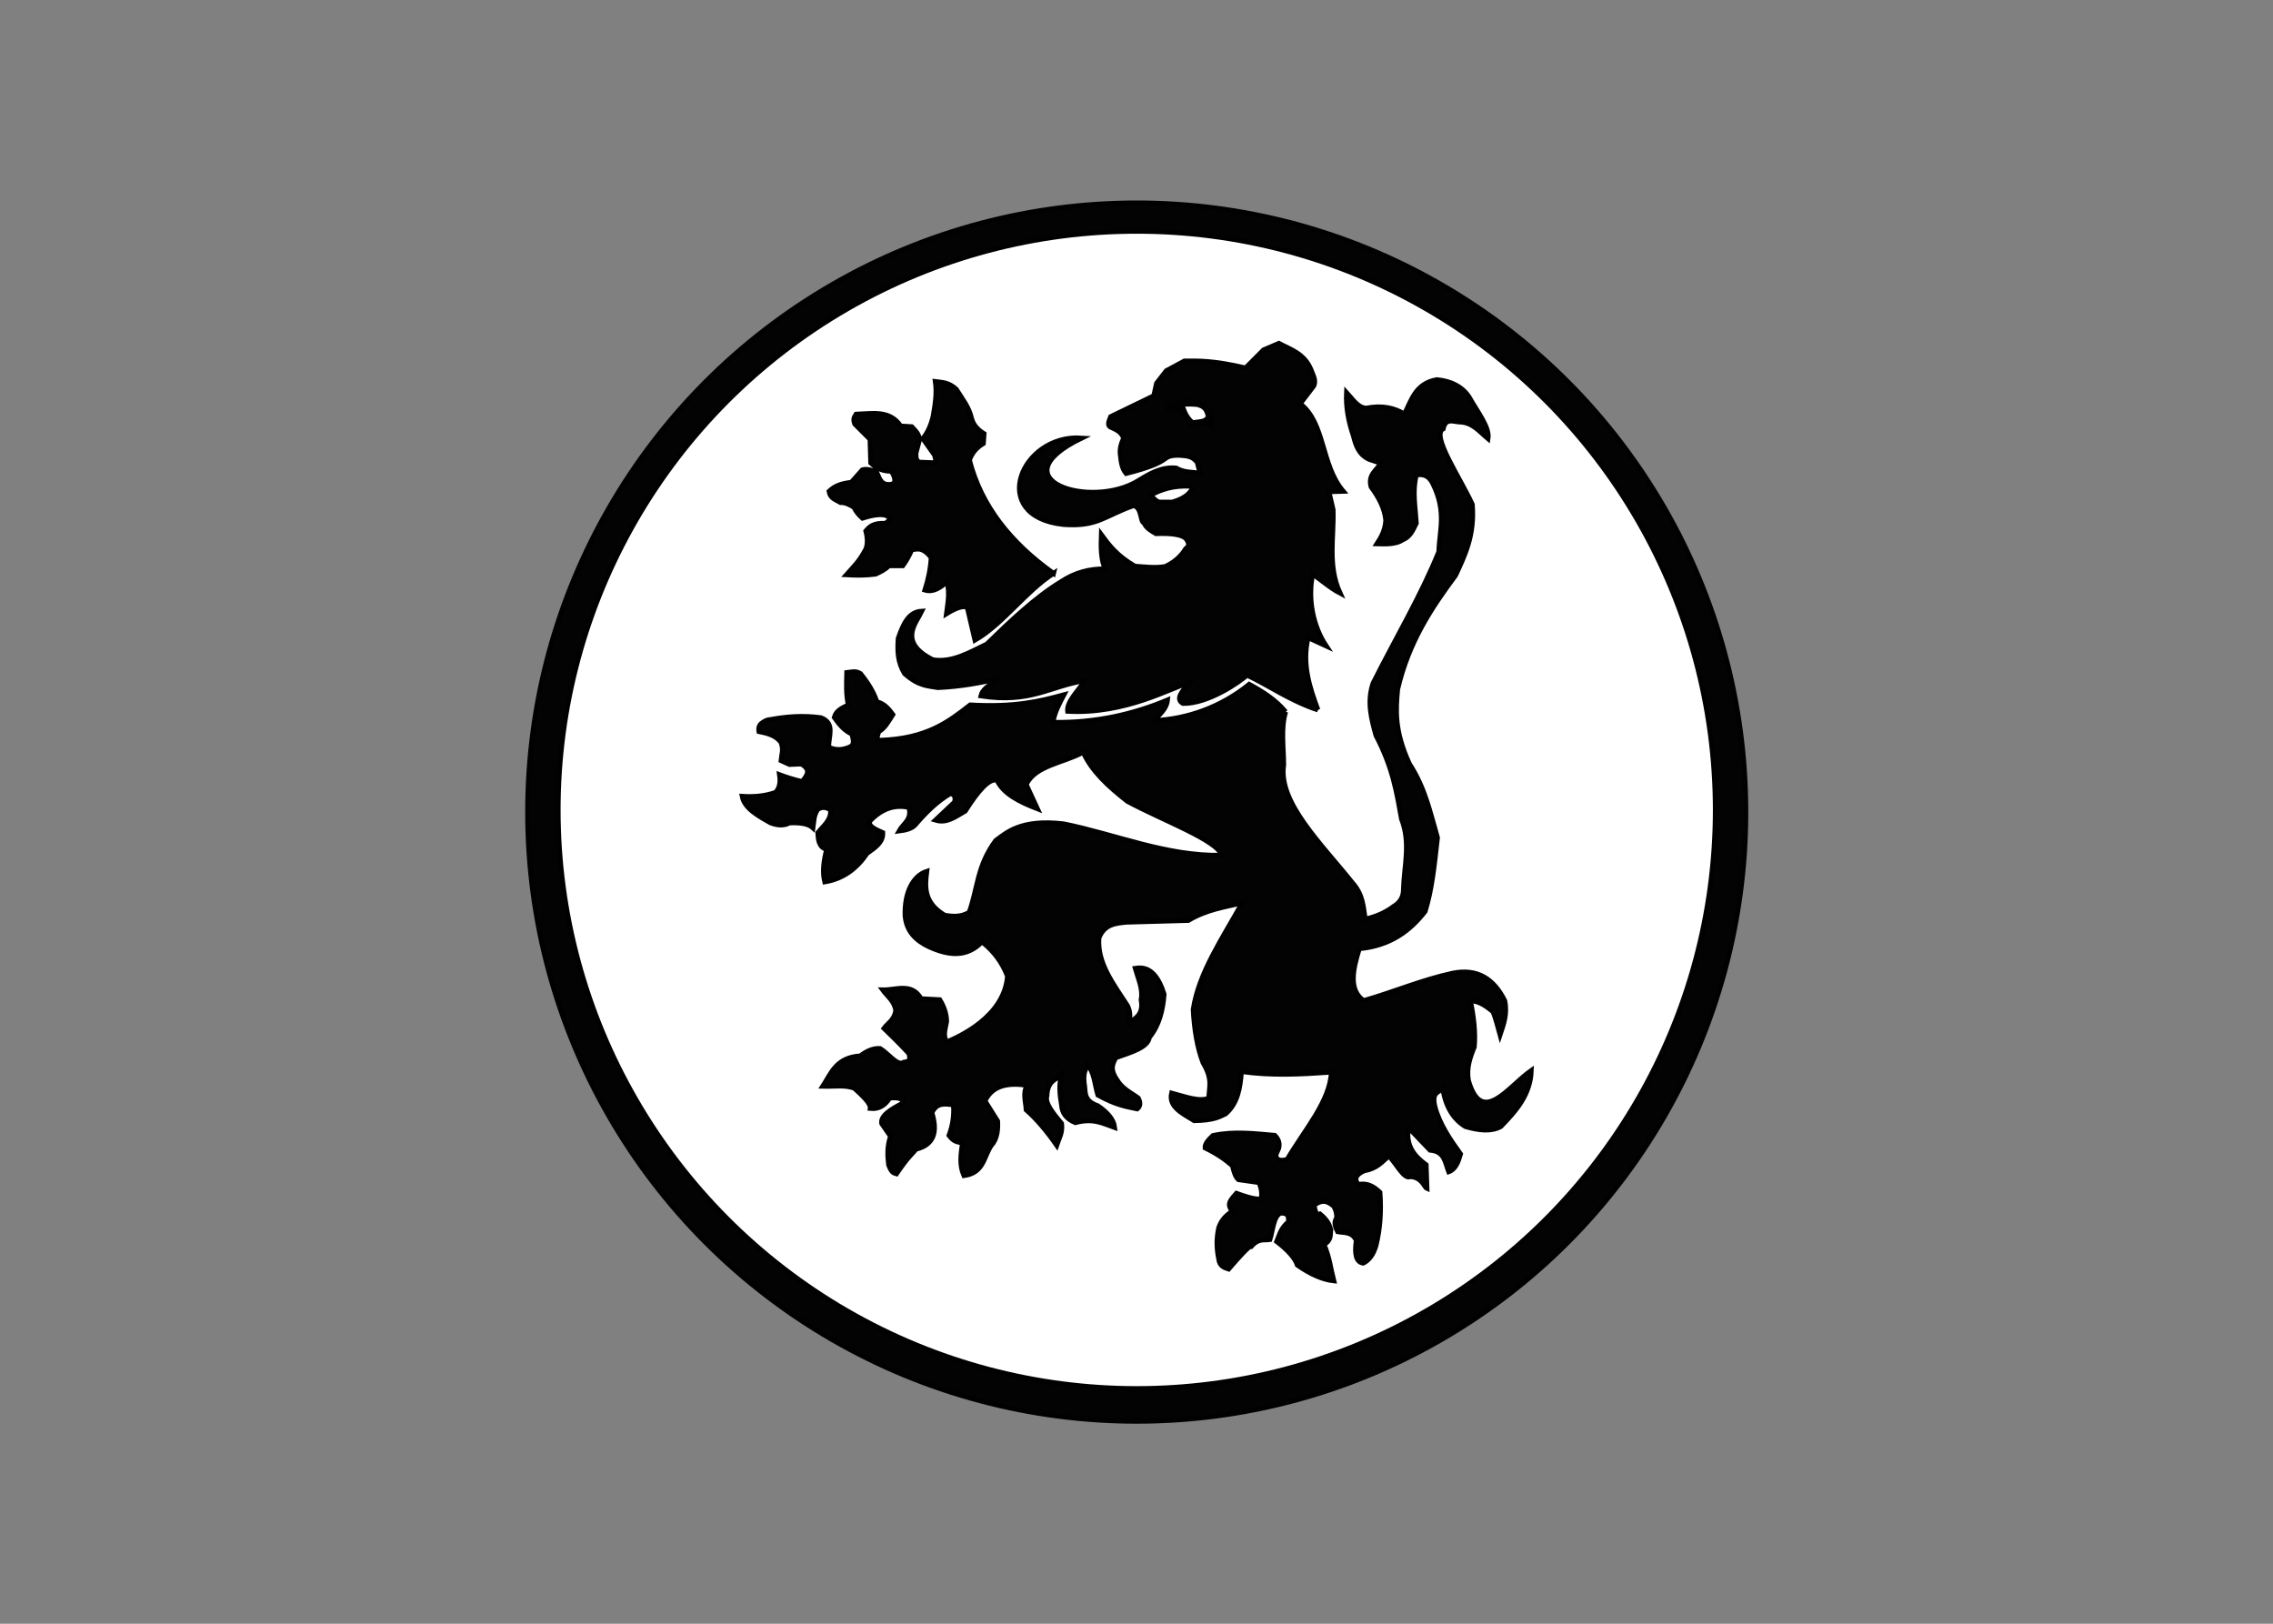 <svg clip-rule="evenodd" fill-rule="evenodd" viewBox="0 0 560 400" xmlns="http://www.w3.org/2000/svg"><rect x="0" y="0" width="560" height="400" fill="#808080" stroke="none"/><g stroke="#010101" transform="matrix(.609 0 0 .609 129.391 49.391)"><g stroke-width="2"><circle cx="247.4" cy="247.4" fill="#030303" r="246.4"/><circle cx="247.4" cy="246.52" fill="#fff" r="234.08"/><path d="m320.68 206.041c-3.395-9.177-6.501-18.574-3.97-29.231l7.308 3.372c-5.483-8.234-7.469-19.236-5.456-28.97 2.242 1.215 6.747 5.35 11.078 7.609-5.136-11.243-2.424-22.485-2.812-33.728l-1.687-7.308 5.786-.165c-9.107-10.705-7.245-27.584-17.426-35.415l5.456-7.144c1.192-2.248-.344-4.497-1.124-6.745-2.752-6.487-8.2-7.982-12.929-10.516l-6.184 2.646-7.308 7.308c-13.196-3.059-18.732-2.835-24.734-2.811l-7.308 3.935-3.935 5.059-1.125 5.06-17.426 8.432c-.653 1.78-1.83 3.733.562 4.498 1.947.875 3.82 1.848 4.663 4.195-1.071 2.349-1.712 4.699-1.289 7.048.28 2.532.532 5.071 2.272 7.239 19.931-5.022 13.309-7.132 20.916-7.379 4.348.179 5.93.551 7.87 2.81l1.148 4.473c-3.241-.497-6.48-.156-9.721-2.084-6.026-.518-10.62 2.286-15.179 5.06-19.045 11.919-57.811-.271-23.023-17.204-24.547-1.661-38.156 31.625-7.395 34.949 13.881 1.029 16.533-3.492 28.46-7.651 3.492.879 2.582 6.767 4.207 6.992.841 2.178 2.931 3.248 4.826 4.371 6.38-.251 11.466.343 12.6 2.714 1.095 1.766.441 2.657-.562 3.374-1.957 3.223-4.755 5.605-8.302 7.239-4.1.712-8.199.16-12.298-.131-7.264-4.243-10.441-8.487-13.56-12.73-.203 4.92-.133 10.957 1.72 13.821-6.472-.118-12.446 1.502-17.857 5.093-10.613 6.402-21.075 16.435-30.192 25.331-7.009 3.305-13.802 7.585-21.821 6.348-14.316-7.169-6.796-14.872-4.497-19.675-5.259.289-7.417 4.974-9.523 11.044-.338 5.138-.235 9.572 2.578 14.184 5.853 5.239 9.729 4.948 13.491 5.655 9.091-.412 17.461-1.903 25.495-3.901-5.732 3.283-7.591 5.036-8.103 7.273 20.203 3.139 28.115-4.107 42.161-6.184-2.926 4.215-7.542 8.671-7.075 12.401 23.641 1.289 41.917-9.699 49.435-11.606-3.091 3.349-5.952 6.641-2.812 8.432 10.239.216 23.162-8.845 25.927-11.441 8.566 3.982 17.524 10.406 28.674 14.054z" fill="#030303" fill-rule="nonzero"/><path d="m270.217 115.56c-4.937-.169-10.153-.2-17.285 3.654 1.268 1.163 2.611 2.999 4.216 2.811h4.638c5.258-1.544 7.662-3.799 8.431-6.465z" fill="#fff" fill-rule="nonzero"/><path d="m213.723 150.834c-17.427-12.406-29.32-27.415-34.01-45.814.937-2.816 2.811-5.054 5.622-6.746l.281-3.935c-2.302-1.446-4.247-3.249-5.06-6.184-.958-4.486-3.829-8.016-6.183-11.805-3.102-2.892-6.065-2.771-8.433-3.091.68 4.591-.054 9.181-.843 13.772-.847 3.835-2.244 6.939-4.215 9.275l4.777 6.746.703 3.092-7.027-.281c-1.471-.955-1.222-2.341-1.264-3.654l1.405-5.34c-.011-2.29-1.636-3.773-3.091-5.34l-4.497-.281c-4.422-6.577-11.422-4.995-17.989-4.778-.522.976-1.452 1.545-.562 3.935l6.183 6.184.281 9.556c1.937 1.853 4.27 3.375 8.432 3.373 2.56 4.567 1.068 5.623-1.968 5.341-2.862-.521-3.045-3.185-4.215-5.06-3.005-1.186-4.471-1.142-5.621-.843l-4.498 5.06c-3.926.477-6.565 1.302-8.993 3.653.438 2.883 2.804 3.357 4.637 4.497 2.059-.041 3.791.9 5.48 1.968.697 1.619 1.946 3.103 3.374 4.356 3.305-1.036 6.433-1.717 8.994-1.264 2.414.768 2.737 1.856.281 3.373-5.052-.184-6.48 1.445-7.871 3.092.75 2.998.75 5.434 0 7.308-2.623 5.1-5.246 7.41-7.87 10.4 4.094.225 8.084.24 11.805-.281 1.885-.915 3.816-1.737 5.34-3.373h5.622c1.218-1.663 2.437-3.681 3.654-6.464 2.222-.275 4.212-1.304 7.87 3.092-.229 4.607-1.178 8.975-2.529 13.21 3.474 1.019 6.254-1.083 8.993-3.374 1.115 5.131.268 8.465-.28 12.93 4.123-2.529 6.932-3.373 8.432-2.529l3.092 13.209c11.132-6.381 20.636-19.871 31.761-26.985z" fill="#030303" fill-rule="nonzero"/><path d="m307.62 206.851c-3.993-4.845-9.229-8.139-14.707-11.129-11.359 9.208-24.889 14.02-38.464 14.683 1.854-2.384 4.974-4.49 5.38-8.323-13.607 5.686-28.947 9.329-46.297 9.025.49-3.709 2.416-7.419 4.372-11.129-9.711 2.63-19.725 5.13-37.878 4.091-8.758 6.853-17.563 13.678-36.569 14.31-1.682-.418-.873-2.081-.397-3.577 2.4-1.262 3.977-4.172 5.657-6.874-1.641-2.232-3.364-4.382-6.477-5.144-1.176-3.795-3.546-7.591-6.592-11.386-2.035-1.262-3.506-.622-5.541-.421-.11 4.364-.344 8.728.63 13.093-2.667 1.311-4.86 2.215-5.681 5.002 1.872 2.637 3.814 5.222 7.155 6.758.391 1.838 1.119 3.812-.281 4.934-3.048 1.574-6.095 1.822-9.142.397-.205-4.277 2.803-9.687-3.18-11.924-7.316-1.013-14.1-.432-20.669.794-1.442.033-2.467.899-3.55 1.65-.904 1.041-1.039 2.081-.823 3.121 3.341.7 6.667 1.426 8.91 4.324 1.216 3.096.295 4.708.044 7.437l3.424 1.555 4.715-.198c4.316 2.385 2.284 4.77.397 7.155-3.978-.928-6.643-1.855-9.143-2.782.55 3.681-.277 5.708-1.59 7.153-4.505 1.578-9.01 1.882-13.515 1.591.915 4.797 6.225 7.764 11.528 10.732 3.349 1.247 5.699.996 7.552 0 4.413-.218 7.75.333 9.541 1.987.371-2.517.22-5.034 1.987-7.553 2.166-1.196 3.746-.637 5.167.397.222 4.158-2.954 6.376-5.167 9.142.117 3.061.51 5.913 3.578 6.758-1.251 4.702-1.786 9.164-.795 13.117 7.5-1.238 12.962-5.422 17.093-11.526 3.079-2.25 6.532-4.292 6.36-8.349-2.979-1.359-6.189-2.679-5.167-4.77 4.886-5.109 10.125-6.717 15.759-5.472 1.385 4.987-2.355 6.557-3.975 9.539 2.805-.346 5.188-1.01 6.5-2.477 4.301-5.021 8.89-9.562 14.31-12.72 1.599.479 2.239 1.599 1.59 3.577l-7.669 7.224c4.646 1.42 8.098-1.456 12.017-3.67 5.301-8.414 9.827-13.415 12.884-12.463 2.503 5.42 8.97 8.706 16.297 11.528l-4.513-9.773c3.59-7.784 15.319-8.787 23.054-13.117 3.478 7.755 10.331 13.976 17.888 19.875 13.544 7.38 36.575 15.812 38.159 21.863-22.337.451-42.681-8.396-63.996-12.721-17.343-2.011-23.093 3.617-27.427 6.757-7.638 10.349-7.214 19.355-10.732 29.017-3.312 2.017-6.625 1.766-9.938 1.192-8.414-5.039-8.078-11.228-7.246-17.746-5.53 1.778-9.059 8.571-8.745 17.886.502 6.279 4.272 10.041 9.632 12.579 7.774 3.52 15.18 4.553 21.465-1.986 4.75 3.705 8.207 8.334 10.335 13.914-1.305 16.471-19.765 24.581-24.645 26.63-1.655-2.782-.439-5.564 0-8.347-.103-3.327-1.184-6.165-2.783-8.745l-7.552-.396c-3.74-6.615-10.048-3.474-15.502-3.577 1.898 2.605 4.727 4.422 5.284 8.371-.675 3.909-3.096 4.909-4.77 7.154 5.51 5.343 8.346 8.279 10.126 10.263.937 3.562-.966 3.145-2.177 3.484-2.444 1.824-6.358-3.703-9.54-5.564-2.667-.201-5.332.947-7.998 2.991-9.826.642-11.754 6.984-15.173 12.254 4.621.145 9.274-.691 12.836.864 3.379 3.083 6.649 6.131 6.36 8.113 3.391.352 5.942-1.186 7.833-4.208 4.248-.425 5.415.551 5.565 1.987-5.305 2.634-9.387 5.343-8.746 8.349l3.578 5.166c-1.375 3.844-1.279 7.687-.795 11.528 1.321 3.54 2.217 3.261 3.18 3.577 4.303-6.344 5.743-7.437 7.95-9.938 7.441-1.832 8.643-7.265 6.359-14.707 1.929-4.265 5.357-3.659 8.745-3.181.324 4.116-.249 8.231-1.799 12.348 1.858 2.41 2.839 2.518 5.445 3.059-.652 4.665-1.333 8.892.586 13.189 8.202-1.112 7.946-7.863 11.13-12.321 2.438-2.584 2.661-6.77 2.477-9.729l-5.119-8.134c2.962-6.327 9.273-7.505 17.091-6.359-1.884 3.312-.543 6.625-.397 9.938 4.305 3.781 8.393 8.654 12.323 14.308.911-2.728 2.455-4.981 1.987-8.743-3.524-4.223-6.847-8.378-5.962-11.131.269-6.353 3.643-6.494 5.962-8.744-1.132 4.106-.722 8.216 0 12.321.18 3.316 2.012 5.713 5.564 7.155 7.418-1.985 11.33.413 15.9 1.989-.385-3.331-3.009-6.164-6.758-8.746-6.296-2.216-4.835-5.885-5.565-9.142-.498-4.609.687-5.289 1.193-7.554 2.969 2.897 3.07 8.091 4.372 12.323 7.623 4.176 11.514 4.623 15.9 5.564 1.311-1.064 1.334-2.559.398-4.373-3.028-2.236-6.402-3.604-8.746-7.552-2.954-4.454-1.405-6.453-.397-8.745 6.352-2.246 13.064-4.152 13.632-8.206 3.991-4.912 5.482-11.009 5.962-17.49-2.165-6.77-5.38-11.532-11.644-10.476 1.195 4.241 3.269 8.48 2.385 12.72 1.11 6.15-2.352 7.272-4.77 9.54.333-2.533.359-4.993-.795-7.154-5.638-8.744-12.352-17.247-11.527-27.427 2.233-5.566 6.707-5.904 11.129-6.361l25.018-.702c7.848-4.624 14.707-5.301 21.861-7.155-7.862 14.257-17.604 28.277-19.851 43.235.442 8.216 1.661 15.495 3.976 21.464 4.188 7.032 2.33 10.033 2.385 14.31-3.694 1.751-9.639-.548-15.104-1.987-1.284 5.494 4.286 8.164 9.143 11.13 8.059-.164 10.08-1.535 12.719-2.782 4.906-4.305 5.889-10.571 6.36-17.093 12.321 1.748 24.083 1.101 36.404.233-.458 11.793-10.972 23.585-17.887 35.377-2.44.601-4.396.552-4.604-1.822l1.191-2.782c.519-2.143-.239-3.773-1.59-5.168-8.146-.653-16.155-1.782-25.019.071-1.734 1.661-3.287 3.319-3.179 4.979 4.944 2.425 8.404 4.849 11.104 7.272.537 2.242 1.114 4.426 2.386 5.564l8.348 1.192c.917 2.253 1.37 4.505.795 6.759-3.568-.028-6.729-1.277-9.937-2.386-1.843 2.184-4.421 4.253-1.592 7.155-3.714 2.485-4.803 4.642-5.564 6.756-1.109 4.907-.749 8.93 0 12.72.355 2.78 2.155 3.393 3.976 3.977 4.446-5.147 8.395-9.546 9.142-9.144 3.089-3.496 5.15-2.368 7.553-2.782 1.264-3.889 1.431-9.53 4.373-10.731 1.56.192 3.415-.206 3.179 3.577-3.227 2.65-3.647 5.3-4.77 7.95 4.339 3.353 7.377 6.561 8.347 9.538 5.477 3.843 10.355 5.891 14.709 6.361-1.28-4.888-1.696-9.487-3.976-14.708 3.127-1.712 2.452-3.9 2.782-5.962-.588-1.872-1.22-3.756-4.372-6.36-1.815.592-2.017-1.639-2.386-3.578 3.876-2.809 5.9-1.175 7.951.399 1.034 1.803 1.277 3.341 1.191 4.77-1.293 1.854-.519 3.71.397 5.564 2.747.503 5.855-.08 7.553 3.577-.773 5.26-.186 8.747 2.782 9.142 2.497-1.225 4.169-3.681 5.167-7.154 1.693-6.766 2.145-13.947 1.591-21.463-2.35-2.193-4.915-3.951-8.746-3.182-1.93-2.243-.929-4.07 2.386-5.564 5.198-.909 7.211-3.642 9.938-5.963 2.517 2.121 6.159 9.671 8.676 8.328 4.769.197 5.74 4.357 6.758 4.77l-.329-9.52c-4.677-3.461-8.408-7.569-7.155-15.104l8.745 9.142c6.032.48 6.104 5.09 7.552 8.744 2.759-.983 3.856-3.958 4.771-7.155-4.38-6.092-8.536-12.25-10.335-19.08-1.541-6.272 1.658-5.701 3.18-7.552 1.123 7.478 4.272 12.522 9.143 15.502 5.405 1.589 10.396 2.144 14.31 0 6.21-6.369 12.003-12.974 12.322-22.656-9.253 6.454-20.014 22.918-25.439 3.975-.844-4.973.646-9.28 2.385-13.516.516-6.018-.235-12.289-1.59-18.681 3.519.043 6.361 2.118 9.143 4.372 1.253 2.847 1.96 6.239 2.874 9.424 1.424-4.261 3.016-8.446 1.896-13.796-4.377-8.825-11.074-13.165-21.067-11.131-12.739 2.795-23.094 7.365-36.007 11.105-6.097-4.306-4.489-12.321-1.755-21.042 12.495-1.205 20.479-7.184 26.631-15.104 2.764-8.907 3.715-18.635 4.979-29.79-2.913-9.944-4.882-19.89-11.339-29.835-6.198-13.466-5.529-21.872-4.77-30.209 4.535-19.355 13.753-33.023 23.452-46.109 3.755-8.152 7.734-16.098 6.758-28.619-4.938-10.872-16.86-28.104-11.785-30.632.946-4.457 3.881-2.955 6.617-2.758 5.209.067 8.074 3.884 11.527 6.758.75-4.524-4.171-10.614-7.718-16.928-2.92-4.302-7.409-6.365-12.952-6.922-8.586 1.478-10.241 8.153-13.117 13.913-4.018-2.437-8.868-3.685-15.501-2.386-3.479-.186-5.519-3.731-7.951-6.359-.292 6.033.83 11.831 2.782 17.489.963 3.823 2.091 7.555 6.36 9.54l4.77 1.59c-1.716 2.918-5.294 4.596-3.975 9.54 3.085 4.192 5.486 8.578 5.962 13.515-.237 4.135-1.87 6.874-3.577 9.54 3.97.125 7.839.125 10.335-1.59 3.126-1.235 4.246-4.076 5.564-6.757-.393-6.492-1.683-12.984 0-19.477 3.516-.702 5.484.918 6.758 3.578 5.616 11.412 2.613 18.767 2.386 27.427-7.163 17.754-17.736 35.508-26.632 53.264-2.523 7.508-.679 14.29 1.191 21.066 6.978 13.281 8.431 23.406 10.335 33.787 3.777 9.701 1.074 18.861.795 28.223.054 3.369-1.405 5.658-3.975 7.154-3.265 2.492-7.139 4.173-11.527 5.167-.793-4.901-.808-9.804-5.167-14.706-12.943-16.155-30.096-32.605-27.825-47.699-.026-7.253-1.214-14.892.795-21.466z" fill="#030303" fill-rule="nonzero"/></g><path d="m260.319 83.828c1.375-2.715 12.621-1.99 12.521-1.589 3.313 1.086 3.563 3.397 4.173 5.564l.398 2.583-1.392-1.59c-1.192 1.125-2.824 1.155-4.373 1.391l-1.788.199c-2.195-1.595-3.275-3.826-4.174-6.161-2.353.009-3.701-.233-5.365-.397z" fill="#fff" fill-rule="nonzero" stroke-width="3"/></g></svg>